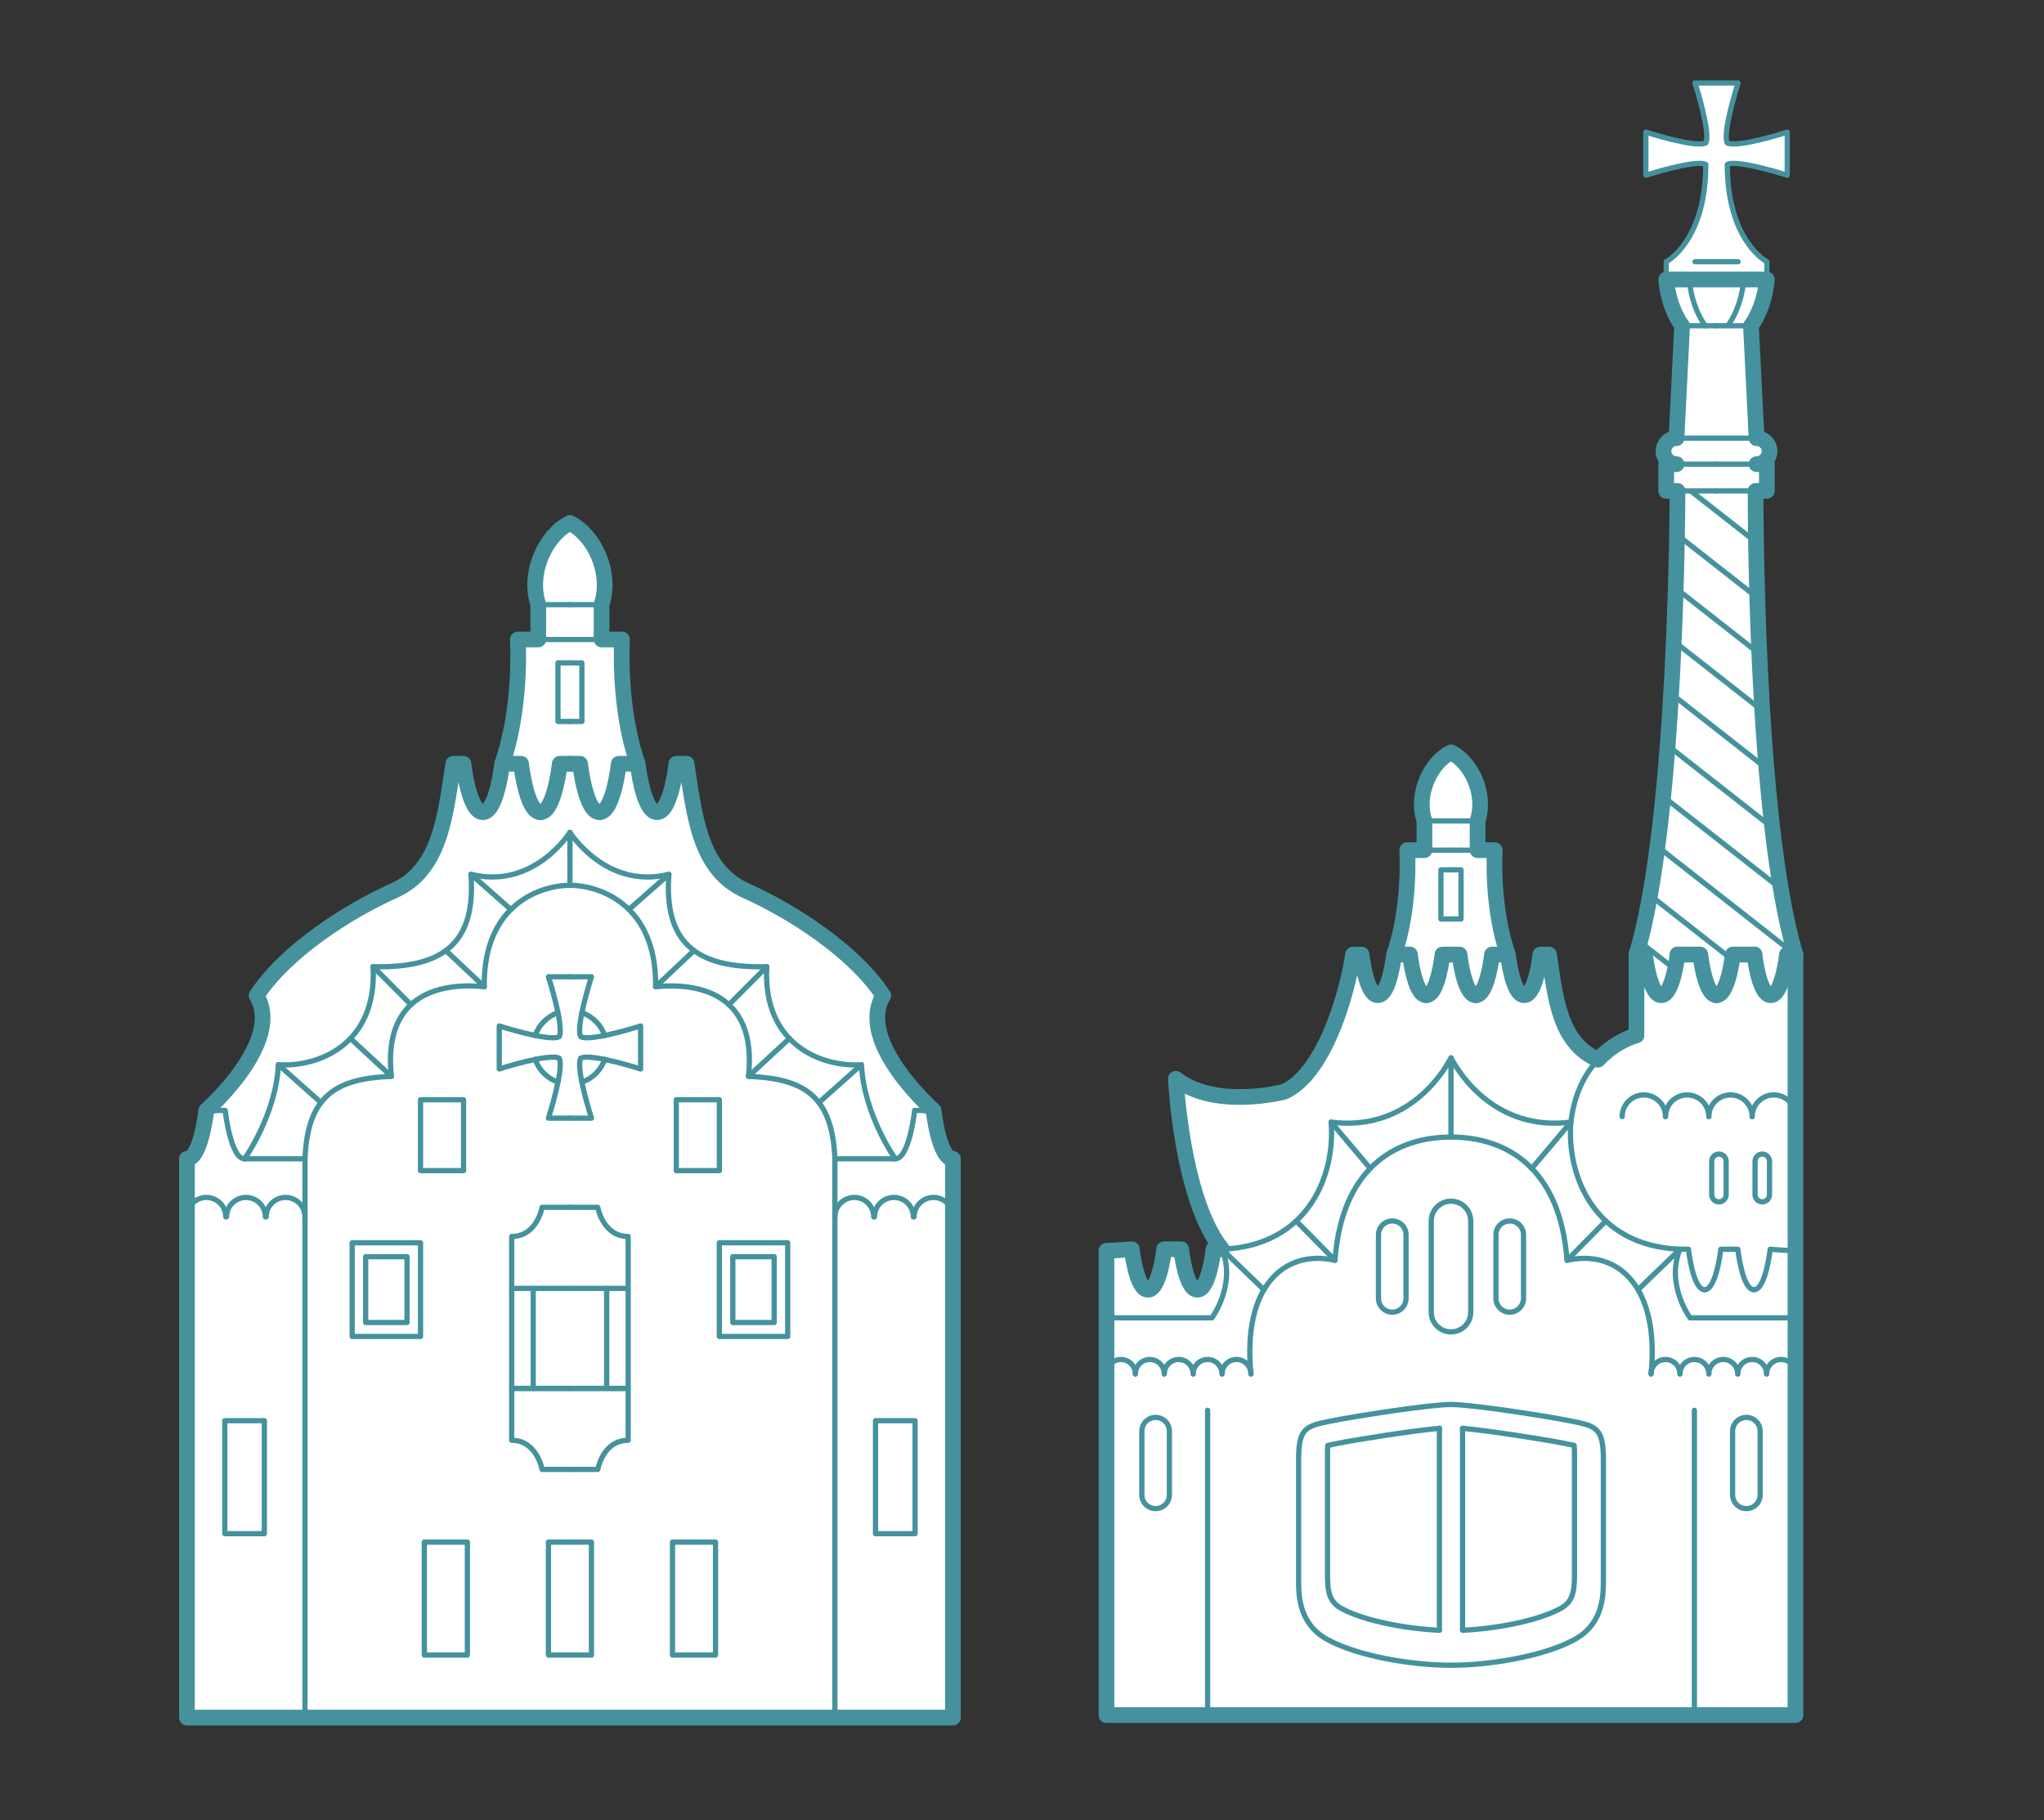 <?xml version="1.0" encoding="utf-8"?>
<!-- Generator: Adobe Illustrator 16.0.0, SVG Export Plug-In . SVG Version: 6.00 Build 0)  -->
<!DOCTYPE svg PUBLIC "-//W3C//DTD SVG 1.1//EN" "http://www.w3.org/Graphics/SVG/1.1/DTD/svg11.dtd">
<svg version="1.1" id="Layer_2" xmlns="http://www.w3.org/2000/svg" xmlns:xlink="http://www.w3.org/1999/xlink" x="0px" y="0px"
	 width="390.326px" height="347.594px" viewBox="0 0 390.326 347.594" enable-background="new 0 0 390.326 347.594"
	 xml:space="preserve">
<rect x="0" y="0" width="390.326" height="347.594" fill="#333333" stroke="none"/>
<g>
	<path fill="#FFFFFF" d="M335.254,93.738h2.149v-5.103h-1.967c1.376,0,2.487-1.112,2.487-2.483c0-1.371-1.111-2.482-2.482-2.482
		l-1.071-21.469c0,0,2.574-3.218,3.033-8.827v-3.402c0,0-7.555-3.859-7.555-18.57c1.936-1.007,11.443,2.055,11.443,2.055v-4.11
		v-4.11c0,0-9.509,3.062-11.443,2.055c-1.007-1.934,2.056-11.443,2.056-11.443h-4.109h-4.109c0,0,3.063,9.509,2.055,11.443
		c-1.934,1.007-11.442-2.055-11.442-2.055v4.11v4.11c0,0,9.51-3.063,11.442-2.055c0,14.711-7.555,18.57-7.555,18.57v3.402
		c0.46,5.608,3.035,8.827,3.035,8.827l-1.072,21.469c-1.371,0-2.482,1.112-2.482,2.482c0,1.371,1.111,2.483,2.487,2.483h-1.968
		v5.103h2.15c0,0,0,62.478-7.835,88.545v15.445c0,0-3.872,0.918-7.346,4.629l0.001,0.002c-7.331-3.277-8.063-11.451-9.366-20.076
		c-0.679,0-1.631,0-1.631,0s-0.848,7.762-3.102,7.762s-3.104-7.762-3.104-7.762c-3.202-9.072-2.515-19.937-2.515-19.937h-3.279
		v-5.584c1.727-5.279-1.33-11.27-5.076-13.097c-3.746,1.827-6.803,7.817-5.076,13.097v5.584h-0.001h-3.277
		c0,0,0.688,10.864-2.516,19.937c0,0-0.849,7.762-3.103,7.762s-3.103-7.762-3.103-7.762s-0.951,0-1.631,0
		c-1.305,8.625-5.822,22.926-13.153,26.203c0,0-13.166,3.447-20.688-2.482c0,0,1.105,23.033,8.828,32.551c-0.987,0-1.624,0-1.624,0
		s-0.845,7.731-3.091,7.731c-2.245,0-3.09-7.731-3.09-7.731s-0.813,0-1.624,0c-0.812,0-1.624,0-1.624,0s-0.845,7.731-3.09,7.731
		s-3.091-7.731-3.091-7.731s-3.849,0.297-4.836,0.297v12.805v75.855h131.573V182.283C335.036,156.216,335.254,93.738,335.254,93.738
		z"/>
	<path fill="none" stroke="#45929E" stroke-linecap="round" stroke-linejoin="round" stroke-miterlimit="10" d="M273.315,250.57
		c0,2.08,1.688,3.77,3.77,3.77s3.771-1.688,3.771-3.77v-17.416c0-2.081-1.688-3.771-3.771-3.771s-3.77,1.688-3.77,3.771V250.57z"/>
	<path fill="none" stroke="#45929E" stroke-linecap="round" stroke-linejoin="round" stroke-miterlimit="10" d="M285.671,247.938
		c0,1.453,1.179,2.633,2.632,2.633c1.452,0,2.631-1.18,2.631-2.633v-12.151c0-1.453-1.179-2.631-2.631-2.631
		c-1.453,0-2.632,1.178-2.632,2.631V247.938z"/>
	<path fill="none" stroke="#45929E" stroke-linecap="round" stroke-linejoin="round" stroke-miterlimit="10" d="M326.87,228.13
		c0,0.763,0.618,1.379,1.381,1.379c0.762,0,1.379-0.616,1.379-1.379v-6.371c0-0.762-0.617-1.38-1.379-1.38
		c-0.763,0-1.381,0.618-1.381,1.38V228.13z"/>
	<path fill="none" stroke="#45929E" stroke-linecap="round" stroke-linejoin="round" stroke-miterlimit="10" d="M335.146,228.13
		c0,0.763,0.617,1.379,1.379,1.379s1.38-0.616,1.38-1.379v-6.371c0-0.762-0.618-1.38-1.38-1.38s-1.379,0.618-1.379,1.38V228.13z"/>
	<path fill="none" stroke="#45929E" stroke-linecap="round" stroke-linejoin="round" stroke-miterlimit="10" d="M330.86,285.453
		c0,1.453,1.178,2.631,2.631,2.631s2.631-1.178,2.631-2.631V273.3c0-1.452-1.178-2.631-2.631-2.631s-2.631,1.179-2.631,2.631
		V285.453z"/>
	<path fill="none" stroke="#45929E" stroke-linecap="round" stroke-linejoin="round" stroke-miterlimit="10" d="M277.085,217.13
		c10.758,0,20.871,6.068,22.159,23.538c9.932-2.207,17.698,5.333,16.043,21.699"/>
	<path fill="none" stroke="#45929E" stroke-linecap="round" stroke-linejoin="round" stroke-miterlimit="10" d="M279.302,311.318
		c6.153-0.286,14.121-1.711,18.627-4.119c2.33-1.247,2.74-3.072,2.74-6.445v-23.031c0-0.77-0.023-1.316-0.055-1.703
		c-0.54-0.127-1.186-0.258-1.579-0.336c-4.172-0.834-14.558-2.459-19.74-2.934"/>
	<path fill="none" stroke="#45929E" stroke-linecap="round" stroke-linejoin="round" stroke-miterlimit="10" d="M277.085,268.206
		c4.138,0,18.205,2.206,23.032,3.172s6.069,1.379,6.069,7.447c0,6.069,0,19.86,0,23.032s-0.189,8.387-5.655,11.31
		c-5.931,3.173-16.137,4.827-23.446,4.827"/>
	<path fill="none" stroke="#45929E" stroke-linecap="round" stroke-linejoin="round" stroke-miterlimit="10" d="M315.287,262.367
		c0-1.523,1.235-2.76,2.76-2.76c1.523,0,2.758,1.235,2.758,2.76"/>
	<path fill="none" stroke="#45929E" stroke-linecap="round" stroke-linejoin="round" stroke-miterlimit="10" d="M320.804,262.367
		c0-1.523,1.234-2.76,2.759-2.76s2.759,1.235,2.759,2.76"/>
	<path fill="none" stroke="#45929E" stroke-linecap="round" stroke-linejoin="round" stroke-miterlimit="10" d="M326.321,262.367
		c0-1.523,1.234-2.76,2.758-2.76c1.524,0,2.759,1.235,2.759,2.76"/>
	<path fill="none" stroke="#45929E" stroke-linecap="round" stroke-linejoin="round" stroke-miterlimit="10" d="M331.838,262.367
		c0-1.523,1.234-2.76,2.759-2.76c1.523,0,2.759,1.235,2.759,2.76"/>
	<path fill="none" stroke="#45929E" stroke-linecap="round" stroke-linejoin="round" stroke-miterlimit="10" d="M309.771,213.225
		c0-2.285,1.853-4.138,4.138-4.138s4.139,1.853,4.139,4.138"/>
	<path fill="none" stroke="#45929E" stroke-linecap="round" stroke-linejoin="round" stroke-miterlimit="10" d="M318.047,213.225
		c0-2.285,1.852-4.138,4.137-4.138s4.139,1.853,4.139,4.138"/>
	<path fill="none" stroke="#45929E" stroke-linecap="round" stroke-linejoin="round" stroke-miterlimit="10" d="M326.321,213.225
		c0-2.285,1.853-4.138,4.137-4.138c2.285,0,4.139,1.853,4.139,4.138"/>
	<path fill="none" stroke="#45929E" stroke-linecap="round" stroke-linejoin="round" stroke-miterlimit="10" d="M334.596,213.225
		c0-2.285,1.853-4.138,4.138-4.138s4.138,1.853,4.138,4.138"/>
	<path fill="none" stroke="#45929E" stroke-linecap="round" stroke-linejoin="round" stroke-miterlimit="10" d="M337.354,262.367
		c0-1.523,1.234-2.76,2.758-2.76c1.524,0,2.759,1.235,2.759,2.76v65.144"/>
	
		<line fill="none" stroke="#45929E" stroke-linecap="round" stroke-linejoin="round" stroke-miterlimit="10" x1="323.563" y1="269.311" x2="323.563" y2="327.511"/>
	
		<line fill="none" stroke="#45929E" stroke-linecap="round" stroke-linejoin="round" stroke-miterlimit="10" x1="279.292" y1="272.75" x2="279.292" y2="311.264"/>
	<path fill="none" stroke="#45929E" stroke-linecap="round" stroke-linejoin="round" stroke-miterlimit="10" d="M277.085,202.005
		c1.793,3.448,8.826,14.067,22.896,12.274c-0.828,9.654,3.997,23.584,20.824,24.273c-2.758,6.758,1.933,13.103,1.933,13.103h20.135
		v10.712"/>
	
		<line fill="none" stroke="#45929E" stroke-linecap="round" stroke-linejoin="round" stroke-miterlimit="10" x1="277.085" y1="162.347" x2="282.162" y2="162.347"/>
	<polyline fill="none" stroke="#45929E" stroke-linecap="round" stroke-linejoin="round" stroke-miterlimit="10" points="
		277.085,166.103 279.004,166.103 279.004,175.493 277.085,175.493 	"/>
	
		<line fill="none" stroke="#45929E" stroke-linecap="round" stroke-linejoin="round" stroke-miterlimit="10" x1="282.161" y1="156.763" x2="277.085" y2="156.763"/>
	<path fill="none" stroke="#45929E" stroke-linecap="round" stroke-linejoin="round" stroke-miterlimit="10" d="M286.325,182.283
		c0.959,0,1.63,0,1.63,0"/>
	
		<line fill="none" stroke="#45929E" stroke-linecap="round" stroke-linejoin="round" stroke-miterlimit="10" x1="277.085" y1="162.347" x2="272.008" y2="162.347"/>
	<polyline fill="none" stroke="#45929E" stroke-linecap="round" stroke-linejoin="round" stroke-miterlimit="10" points="
		277.085,166.103 275.165,166.103 275.165,175.493 277.085,175.493 	"/>
	
		<line fill="none" stroke="#45929E" stroke-linecap="round" stroke-linejoin="round" stroke-miterlimit="10" x1="272.009" y1="156.763" x2="277.085" y2="156.763"/>
	<path fill="none" stroke="#45929E" stroke-linecap="round" stroke-linejoin="round" stroke-miterlimit="10" d="M267.845,182.283
		c-0.959,0-1.631,0-1.631,0"/>
	<path fill="none" stroke="#45929E" stroke-linecap="round" stroke-linejoin="round" stroke-miterlimit="10" d="M330.231,238.555
		c0.813,0,1.625,0,1.625,0s0.844,7.731,3.09,7.731"/>
	<path fill="none" stroke="#45929E" stroke-linecap="round" stroke-linejoin="round" stroke-miterlimit="10" d="M334.946,246.286
		c2.245,0,3.09-7.731,3.09-7.731s3.85,0.297,4.835,0.297v12.805"/>
	<path fill="none" stroke="#45929E" stroke-linecap="round" stroke-linejoin="round" stroke-miterlimit="10" d="M330.231,238.555
		c-0.812,0-1.623,0-1.623,0s-0.846,7.731-3.09,7.731"/>
	<path fill="none" stroke="#45929E" stroke-linecap="round" stroke-linejoin="round" stroke-miterlimit="10" d="M325.519,246.286
		c-2.246,0-3.091-7.731-3.091-7.731s-0.639,0-1.624,0"/>
	<path fill="none" stroke="#45929E" stroke-linecap="round" stroke-linejoin="round" stroke-miterlimit="10" d="M305.155,202.357
		c-2.346,2.508-4.509,6.289-5.176,11.922l-7.469,8.843"/>
	<path fill="none" stroke="#45929E" stroke-linecap="round" stroke-linejoin="round" stroke-miterlimit="10" d="M268.499,247.938
		c0,1.453-1.178,2.633-2.631,2.633s-2.631-1.18-2.631-2.633v-12.151c0-1.453,1.178-2.631,2.631-2.631s2.631,1.178,2.631,2.631
		V247.938z"/>
	<path fill="none" stroke="#45929E" stroke-linecap="round" stroke-linejoin="round" stroke-miterlimit="10" d="M223.309,285.453
		c0,1.453-1.179,2.631-2.63,2.631c-1.453,0-2.632-1.178-2.632-2.631V273.3c0-1.452,1.179-2.631,2.632-2.631
		c1.451,0,2.63,1.179,2.63,2.631V285.453z"/>
	<path fill="none" stroke="#45929E" stroke-linecap="round" stroke-linejoin="round" stroke-miterlimit="10" d="M274.868,311.318
		c-6.154-0.286-14.122-1.711-18.627-4.119c-2.33-1.247-2.74-3.072-2.74-6.445v-23.031c0-0.77,0.023-1.316,0.055-1.703
		c0.54-0.127,1.185-0.258,1.578-0.336c4.173-0.834,14.559-2.459,19.74-2.934"/>
	<path fill="none" stroke="#45929E" stroke-linecap="round" stroke-linejoin="round" stroke-miterlimit="10" d="M277.085,268.206
		c-4.138,0-18.205,2.206-23.033,3.172c-4.825,0.966-6.067,1.379-6.067,7.447c0,6.069,0,19.86,0,23.032s0.188,8.387,5.655,11.31
		c5.931,3.173,16.137,4.827,23.445,4.827"/>
	<path fill="none" stroke="#45929E" stroke-linecap="round" stroke-linejoin="round" stroke-miterlimit="10" d="M238.882,262.367
		c0-1.523-1.233-2.76-2.758-2.76c-1.523,0-2.758,1.235-2.758,2.76"/>
	<path fill="none" stroke="#45929E" stroke-linecap="round" stroke-linejoin="round" stroke-miterlimit="10" d="M233.366,262.367
		c0-1.523-1.235-2.76-2.759-2.76c-1.524,0-2.759,1.235-2.759,2.76"/>
	<path fill="none" stroke="#45929E" stroke-linecap="round" stroke-linejoin="round" stroke-miterlimit="10" d="M227.849,262.367
		c0-1.523-1.234-2.76-2.759-2.76c-1.523,0-2.759,1.235-2.759,2.76"/>
	<path fill="none" stroke="#45929E" stroke-linecap="round" stroke-linejoin="round" stroke-miterlimit="10" d="M222.332,262.367
		c0-1.523-1.234-2.76-2.759-2.76s-2.758,1.235-2.758,2.76"/>
	<path fill="none" stroke="#45929E" stroke-linecap="round" stroke-linejoin="round" stroke-miterlimit="10" d="M216.815,262.367
		c0-1.523-1.234-2.76-2.758-2.76c-1.524,0-2.76,1.235-2.76,2.76v65.144h65.786"/>
	
		<line fill="none" stroke="#45929E" stroke-linecap="round" stroke-linejoin="round" stroke-miterlimit="10" x1="230.607" y1="269.311" x2="230.607" y2="327.511"/>
	
		<line fill="none" stroke="#45929E" stroke-linecap="round" stroke-linejoin="round" stroke-miterlimit="10" x1="274.878" y1="272.75" x2="274.878" y2="311.264"/>
	<path fill="none" stroke="#45929E" stroke-linecap="round" stroke-linejoin="round" stroke-miterlimit="10" d="M211.299,251.654
		h20.136c0,0,4.689-6.344,1.933-13.102c16.826-0.689,21.651-14.619,20.824-24.273c14.066,1.793,21.102-8.826,22.895-12.274v15.125
		c-10.758,0-20.872,6.068-22.158,23.538c-9.932-2.207-17.698,5.333-16.045,21.699"/>
	
		<line fill="none" stroke="#45929E" stroke-linecap="round" stroke-linejoin="round" stroke-miterlimit="10" x1="299.244" y1="240.668" x2="306.646" y2="233.154"/>
	
		<line fill="none" stroke="#45929E" stroke-linecap="round" stroke-linejoin="round" stroke-miterlimit="10" x1="320.804" y1="238.555" x2="312.804" y2="246.286"/>
	
		<line fill="none" stroke="#45929E" stroke-linecap="round" stroke-linejoin="round" stroke-miterlimit="10" x1="254.19" y1="214.279" x2="261.659" y2="223.122"/>
	
		<line fill="none" stroke="#45929E" stroke-linecap="round" stroke-linejoin="round" stroke-miterlimit="10" x1="254.926" y1="240.668" x2="247.524" y2="233.154"/>
	
		<line fill="none" stroke="#45929E" stroke-linecap="round" stroke-linejoin="round" stroke-miterlimit="10" x1="233.366" y1="238.555" x2="241.366" y2="246.286"/>
	
		<line fill="none" stroke="#45929E" stroke-linecap="round" stroke-linejoin="round" stroke-miterlimit="10" x1="320.153" y1="88.635" x2="327.795" y2="88.635"/>
	
		<line fill="none" stroke="#45929E" stroke-linecap="round" stroke-linejoin="round" stroke-miterlimit="10" x1="320.147" y1="83.67" x2="327.795" y2="83.67"/>
	
		<line fill="none" stroke="#45929E" stroke-linecap="round" stroke-linejoin="round" stroke-miterlimit="10" x1="321.22" y1="62.201" x2="327.795" y2="62.201"/>
	
		<line fill="none" stroke="#45929E" stroke-linecap="round" stroke-linejoin="round" stroke-miterlimit="10" x1="313.178" y1="179.863" x2="319.872" y2="185.114"/>
	
		<line fill="none" stroke="#45929E" stroke-linecap="round" stroke-linejoin="round" stroke-miterlimit="10" x1="315.034" y1="170.905" x2="330.771" y2="183.248"/>
	
		<line fill="none" stroke="#45929E" stroke-linecap="round" stroke-linejoin="round" stroke-miterlimit="10" x1="316.514" y1="161.653" x2="342.854" y2="182.313"/>
	
		<line fill="none" stroke="#45929E" stroke-linecap="round" stroke-linejoin="round" stroke-miterlimit="10" x1="317.608" y1="152.099" x2="340.315" y2="169.908"/>
	
		<line fill="none" stroke="#45929E" stroke-linecap="round" stroke-linejoin="round" stroke-miterlimit="10" x1="318.453" y1="142.348" x2="338.64" y2="158.181"/>
	
		<line fill="none" stroke="#45929E" stroke-linecap="round" stroke-linejoin="round" stroke-miterlimit="10" x1="319.119" y1="132.457" x2="337.502" y2="146.875"/>
	
		<line fill="none" stroke="#45929E" stroke-linecap="round" stroke-linejoin="round" stroke-miterlimit="10" x1="319.634" y1="122.446" x2="336.672" y2="135.81"/>
	
		<line fill="none" stroke="#45929E" stroke-linecap="round" stroke-linejoin="round" stroke-miterlimit="10" x1="320.002" y1="112.322" x2="336.071" y2="124.927"/>
	
		<line fill="none" stroke="#45929E" stroke-linecap="round" stroke-linejoin="round" stroke-miterlimit="10" x1="320.243" y1="102.098" x2="335.64" y2="114.174"/>
	
		<line fill="none" stroke="#45929E" stroke-linecap="round" stroke-linejoin="round" stroke-miterlimit="10" x1="322.993" y1="93.842" x2="335.372" y2="103.552"/>
	
		<line fill="none" stroke="#45929E" stroke-linecap="round" stroke-linejoin="round" stroke-miterlimit="10" x1="335.437" y1="88.635" x2="327.795" y2="88.635"/>
	
		<line fill="none" stroke="#45929E" stroke-linecap="round" stroke-linejoin="round" stroke-miterlimit="10" x1="335.441" y1="83.67" x2="327.795" y2="83.67"/>
	
		<line fill="none" stroke="#45929E" stroke-linecap="round" stroke-linejoin="round" stroke-miterlimit="10" x1="334.37" y1="62.201" x2="327.795" y2="62.201"/>
	<path fill="none" stroke="#45929E" stroke-linecap="round" stroke-linejoin="round" stroke-miterlimit="10" d="M318.185,53.374
		v-3.402c0,0,7.555-3.859,7.555-18.57c-1.934-1.007-11.442,2.055-11.442,2.055v-4.11v-4.11c0,0,9.51,3.062,11.442,2.055
		c1.008-1.934-2.055-11.443-2.055-11.443h4.109h4.109c0,0-3.063,9.509-2.056,11.443c1.936,1.007,11.443-2.055,11.443-2.055v4.11
		v4.11c0,0-9.509-3.063-11.443-2.055c0,14.711,7.555,18.57,7.555,18.57v3.402"/>
	
		<line fill="none" stroke="#45929E" stroke-linecap="round" stroke-linejoin="round" stroke-miterlimit="10" x1="323.681" y1="49.972" x2="331.907" y2="49.972"/>
	<path fill="none" stroke="#45929E" stroke-linecap="round" stroke-linejoin="round" stroke-miterlimit="10" d="M325.636,62.201
		c0,0-2.574-3.218-3.034-8.827"/>
	<path fill="none" stroke="#45929E" stroke-linecap="round" stroke-linejoin="round" stroke-miterlimit="10" d="M329.952,62.201
		c0,0,2.575-3.218,3.035-8.827"/>
	
		<line fill="none" stroke="#45929E" stroke-linecap="round" stroke-linejoin="round" stroke-miterlimit="10" x1="320.336" y1="93.738" x2="327.795" y2="93.738"/>
	
		<line fill="none" stroke="#45929E" stroke-linecap="round" stroke-linejoin="round" stroke-miterlimit="10" x1="335.254" y1="93.738" x2="327.795" y2="93.738"/>
	<g>
		<path fill="none" stroke="#45929E" stroke-width="3" stroke-linecap="round" stroke-linejoin="round" stroke-miterlimit="10" d="
			M277.085,182.283c0.814,0,1.63,0,1.63,0s0.85,7.762,3.104,7.762"/>
		<path fill="none" stroke="#45929E" stroke-width="3" stroke-linecap="round" stroke-linejoin="round" stroke-miterlimit="10" d="
			M286.55,182.283c-0.989,0-1.631,0-1.631,0s-0.848,7.762-3.102,7.762"/>
		<path fill="none" stroke="#45929E" stroke-width="3" stroke-linecap="round" stroke-linejoin="round" stroke-miterlimit="10" d="
			M277.085,182.283c-0.814,0-1.63,0-1.63,0s-0.849,7.762-3.103,7.762"/>
		<path fill="none" stroke="#45929E" stroke-width="3" stroke-linecap="round" stroke-linejoin="round" stroke-miterlimit="10" d="
			M267.62,182.283c0.99,0,1.631,0,1.631,0s0.849,7.762,3.103,7.762"/>
		<path fill="none" stroke="#45929E" stroke-width="3" stroke-linecap="round" stroke-linejoin="round" stroke-miterlimit="10" d="
			M320.336,182.283c0.814,0,4.356,0,4.356,0s0.848,7.762,3.103,7.762"/>
		<path fill="none" stroke="#45929E" stroke-width="3" stroke-linecap="round" stroke-linejoin="round" stroke-miterlimit="10" d="
			M335.036,182.283c-0.989,0-4.14,0-4.14,0s-0.849,7.762-3.103,7.762"/>
		<path fill="none" stroke="#45929E" stroke-width="3" stroke-linecap="round" stroke-linejoin="round" stroke-miterlimit="10" d="
			M327.795,53.374c0,0-7.312,0-9.609,0c0.46,5.609,3.035,8.827,3.035,8.827l-1.072,21.469c-1.371,0-2.481,1.111-2.481,2.482
			c0,1.371,1.11,2.483,2.487,2.483h-1.969v5.104h2.15c0,0,0,62.478-7.834,88.545v15.445c0,0-3.873,0.918-7.347,4.629l0.001,0.002
			c-7.331-3.277-8.062-11.451-9.366-20.076c-0.679,0-1.631,0-1.631,0s-0.848,7.762-3.102,7.762s-3.104-7.762-3.104-7.762
			c-3.202-9.072-2.515-19.937-2.515-19.937h-3.279v-5.584c1.727-5.279-1.33-11.27-5.076-13.097
			c-3.746,1.827-6.803,7.817-5.076,13.097v5.584h-0.001h-3.277c0,0,0.688,10.864-2.516,19.937c0,0-0.849,7.762-3.103,7.762
			s-3.103-7.762-3.103-7.762s-0.951,0-1.631,0c-1.305,8.625-5.822,22.926-13.153,26.203c0,0-13.166,3.447-20.688-2.482
			c0,0,1.105,23.033,8.828,32.551c-0.987,0-1.624,0-1.624,0s-0.845,7.731-3.091,7.731c-2.245,0-3.09-7.731-3.09-7.731
			s-0.813,0-1.624,0c-0.812,0-1.624,0-1.624,0s-0.846,7.731-3.09,7.731c-2.246,0-3.091-7.731-3.091-7.731s-3.849,0.297-4.835,0.297
			v12.805v75.855h131.572V182.283c-7.835-26.067-7.617-88.545-7.617-88.545h2.149v-5.104h-1.967c1.376,0,2.487-1.112,2.487-2.483
			c0-1.371-1.111-2.482-2.482-2.482l-1.071-21.469c0,0,2.574-3.218,3.033-8.827C335.104,53.374,327.795,53.374,327.795,53.374z"/>
		<path fill="none" stroke="#45929E" stroke-width="3" stroke-linecap="round" stroke-linejoin="round" stroke-miterlimit="10" d="
			M335.036,182.283c0,0,0.85,7.762,3.104,7.762s3.103-7.762,3.103-7.762s0.951,0,1.63,0"/>
		<path fill="none" stroke="#45929E" stroke-width="3" stroke-linecap="round" stroke-linejoin="round" stroke-miterlimit="10" d="
			M320.336,182.283c0,0-0.849,7.762-3.104,7.762c-2.254,0-3.103-7.762-3.103-7.762s-0.951,0-1.629,0"/>
	</g>
</g>
<g>
	<path fill="#FFFFFF" d="M178.276,212.044c0,0-14.942-13.149-9.603-21.926c-5.647-8.57-17.526-16.144-26.257-20.047
		c-8.729-3.902-9.757-13.951-11.311-24.221c-0.809,0-1.94,0-1.94,0s-1.011,9.242-3.693,9.242c-2.686,0-3.694-9.242-3.694-9.242
		c-3.813-10.802-2.994-23.739-2.994-23.739h-3.904v-6.648c2.056-6.286-1.584-13.419-6.045-15.595
		c-4.459,2.176-8.1,9.309-6.044,15.595v6.648h-0.001h-3.903c0,0,0.819,12.938-2.994,23.739c0,0-1.011,9.242-3.693,9.242
		s-3.694-9.242-3.694-9.242s-1.133,0-1.939,0c-1.556,10.27-2.582,20.318-11.312,24.221c-8.729,3.903-20.608,11.477-26.258,20.047
		c5.342,8.776-9.602,21.926-9.602,21.926s-1.011,9.243-3.693,9.243v106.707H58.24h50.596h50.599h22.538V221.287
		C179.287,221.287,178.276,212.044,178.276,212.044z"/>
	<path fill="none" stroke="#45929D" stroke-linecap="round" stroke-linejoin="round" stroke-miterlimit="10" d="M108.835,230.553
		h5.319c0,0,0.967,5.563,5.802,5.563c0,3.867,0,9.912,0,9.912h-11.121"/>
	<polyline fill="none" stroke="#45929D" stroke-linecap="round" stroke-linejoin="round" stroke-miterlimit="10" points="
		119.956,246.025 119.956,265.126 108.835,265.126 	"/>
	
		<line fill="none" stroke="#45929D" stroke-linecap="round" stroke-linejoin="round" stroke-miterlimit="10" x1="115.847" y1="246.025" x2="115.847" y2="265.126"/>
	<path fill="none" stroke="#45929D" stroke-linecap="round" stroke-linejoin="round" stroke-miterlimit="10" d="M108.835,280.6
		h5.319c0,0,0.967-5.561,5.802-5.561c0-3.868,0-9.913,0-9.913h-11.121"/>
	
		<rect x="137.364" y="237.318" fill="none" stroke="#45929D" stroke-linecap="round" stroke-linejoin="round" stroke-miterlimit="10" width="13.056" height="17.893"/>
	
		<rect x="129.147" y="210.004" fill="none" stroke="#45929D" stroke-linecap="round" stroke-linejoin="round" stroke-miterlimit="10" width="8.221" height="13.539"/>
	
		<rect x="104.726" y="294.479" fill="none" stroke="#45929D" stroke-linecap="round" stroke-linejoin="round" stroke-miterlimit="10" width="8.22" height="21.573"/>
	
		<rect x="128.419" y="294.479" fill="none" stroke="#45929D" stroke-linecap="round" stroke-linejoin="round" stroke-miterlimit="10" width="8.221" height="21.573"/>
	
		<rect x="167.191" y="271.293" fill="none" stroke="#45929D" stroke-linecap="round" stroke-linejoin="round" stroke-miterlimit="10" width="7.554" height="21.574"/>
	<path fill="none" stroke="#45929D" stroke-linecap="round" stroke-linejoin="round" stroke-miterlimit="10" d="M111.12,193.389
		c2.036,0.702,3.648,2.314,4.348,4.353"/>
	<path fill="none" stroke="#45929D" stroke-linecap="round" stroke-linejoin="round" stroke-miterlimit="10" d="M115.471,202.29
		c-0.698,2.041-2.313,3.657-4.352,4.36"/>
	<path fill="none" stroke="#45929D" stroke-linecap="round" stroke-linejoin="round" stroke-miterlimit="10" d="M108.835,213.52
		h4.11c0,0-3.063-9.511-2.056-11.444c1.936-1.007,11.443,2.056,11.443,2.056v-4.109v-4.11c0,0-9.509,3.063-11.443,2.056
		c-1.008-1.935,2.056-11.443,2.056-11.443h-4.11"/>
	<path fill="none" stroke="#45929D" stroke-linecap="round" stroke-linejoin="round" stroke-miterlimit="10" d="M108.835,158.949
		c0,0,6.881,10.988,18.896,8.011c-0.924,12.632,4.725,18.017,18.69,17.636c-0.82,15.022,10.683,19.232,18.075,18.721
		c0.515,9.652,6.47,17.972,6.47,17.972h-11.535c-0.479-12.323-6.23-15.336-16.501-15.747c1.78-16.363-10.339-17.869-17.732-17.116
		c0.206-16.158-11.297-19.376-16.363-19.376"/>
	
		<line fill="none" stroke="#45929D" stroke-linecap="round" stroke-linejoin="round" stroke-miterlimit="10" x1="159.432" y1="221.287" x2="159.432" y2="327.994"/>
	
		<line fill="none" stroke="#45929D" stroke-linecap="round" stroke-linejoin="round" stroke-miterlimit="10" x1="108.835" y1="122.111" x2="114.88" y2="122.111"/>
	<path fill="none" stroke="#45929D" stroke-linecap="round" stroke-linejoin="round" stroke-miterlimit="10" d="M176.603,212.045
		c-1.18,0-1.94,0-1.94,0s-1.01,9.242-3.693,9.242"/>
	<path fill="none" stroke="#45929D" stroke-linecap="round" stroke-linejoin="round" stroke-miterlimit="10" d="M176.336,212.045
		c1.143,0,1.94,0,1.94,0"/>
	<polyline fill="none" stroke="#45929D" stroke-linecap="round" stroke-linejoin="round" stroke-miterlimit="10" points="
		108.835,126.584 111.12,126.584 111.12,137.766 108.835,137.766 	"/>
	
		<line fill="none" stroke="#45929D" stroke-linecap="round" stroke-linejoin="round" stroke-miterlimit="10" x1="114.88" y1="115.463" x2="108.835" y2="115.463"/>
	<path fill="none" stroke="#45929D" stroke-linecap="round" stroke-linejoin="round" stroke-miterlimit="10" d="M119.838,145.851
		c1.143,0,1.94,0,1.94,0"/>
	<path fill="none" stroke="#45929D" stroke-linecap="round" stroke-linejoin="round" stroke-miterlimit="10" d="M159.432,232.369
		c0-2.049,1.659-3.707,3.708-3.707c2.048,0,3.707,1.658,3.707,3.707"/>
	<path fill="none" stroke="#45929D" stroke-linecap="round" stroke-linejoin="round" stroke-miterlimit="10" d="M166.993,232.369
		c0-2.049,1.66-3.707,3.708-3.707s3.708,1.658,3.708,3.707"/>
	<path fill="none" stroke="#45929D" stroke-linecap="round" stroke-linejoin="round" stroke-miterlimit="10" d="M174.556,232.369
		c0-2.049,1.659-3.707,3.707-3.707c2.049,0,3.708,1.658,3.708,3.707"/>
	<path fill="none" stroke="#45929D" stroke-linecap="round" stroke-linejoin="round" stroke-miterlimit="10" d="M108.835,230.553
		h-5.317c0,0-0.968,5.563-5.804,5.563c0,3.867,0,9.912,0,9.912h11.121"/>
	<polyline fill="none" stroke="#45929D" stroke-linecap="round" stroke-linejoin="round" stroke-miterlimit="10" points="
		97.714,246.025 97.714,265.126 108.835,265.126 	"/>
	
		<line fill="none" stroke="#45929D" stroke-linecap="round" stroke-linejoin="round" stroke-miterlimit="10" x1="101.823" y1="246.025" x2="101.823" y2="265.126"/>
	<path fill="none" stroke="#45929D" stroke-linecap="round" stroke-linejoin="round" stroke-miterlimit="10" d="M108.835,280.6
		h-5.317c0,0-0.968-5.561-5.804-5.561c0-3.868,0-9.913,0-9.913h11.121"/>
	
		<rect x="67.251" y="237.318" fill="none" stroke="#45929D" stroke-linecap="round" stroke-linejoin="round" stroke-miterlimit="10" width="13.056" height="17.893"/>
	
		<rect x="80.303" y="210.004" fill="none" stroke="#45929D" stroke-linecap="round" stroke-linejoin="round" stroke-miterlimit="10" width="8.22" height="13.539"/>
	
		<rect x="81.032" y="294.479" fill="none" stroke="#45929D" stroke-linecap="round" stroke-linejoin="round" stroke-miterlimit="10" width="8.22" height="21.573"/>
	
		<rect x="42.925" y="271.293" fill="none" stroke="#45929D" stroke-linecap="round" stroke-linejoin="round" stroke-miterlimit="10" width="7.556" height="21.574"/>
	<path fill="none" stroke="#45929D" stroke-linecap="round" stroke-linejoin="round" stroke-miterlimit="10" d="M106.55,193.389
		c-2.034,0.702-3.646,2.314-4.348,4.353"/>
	<path fill="none" stroke="#45929D" stroke-linecap="round" stroke-linejoin="round" stroke-miterlimit="10" d="M102.2,202.29
		c0.697,2.041,2.313,3.657,4.351,4.36"/>
	<path fill="none" stroke="#45929D" stroke-linecap="round" stroke-linejoin="round" stroke-miterlimit="10" d="M108.835,213.52
		h-4.108c0,0,3.063-9.511,2.055-11.444c-1.934-1.007-11.443,2.056-11.443,2.056v-4.109v-4.11c0,0,9.511,3.063,11.443,2.056
		c1.008-1.935-2.055-11.443-2.055-11.443h4.108"/>
	<path fill="none" stroke="#45929D" stroke-linecap="round" stroke-linejoin="round" stroke-miterlimit="10" d="M108.835,169.048
		c-5.065,0-16.567,3.218-16.362,19.376c-7.396-0.753-19.514,0.753-17.732,17.116c-10.27,0.411-16.021,3.424-16.5,15.747H46.702
		c0,0,5.957-8.318,6.471-17.973c7.395,0.514,18.896-3.696,18.074-18.721c13.967,0.381,19.615-5.003,18.691-17.635
		c12.016,2.978,18.896-8.011,18.896-8.011L108.835,169.048L108.835,169.048z"/>
	
		<line fill="none" stroke="#45929D" stroke-linecap="round" stroke-linejoin="round" stroke-miterlimit="10" x1="58.239" y1="221.287" x2="58.239" y2="327.994"/>
	
		<line fill="none" stroke="#45929D" stroke-linecap="round" stroke-linejoin="round" stroke-miterlimit="10" x1="108.835" y1="122.111" x2="102.79" y2="122.111"/>
	<path fill="none" stroke="#45929D" stroke-linecap="round" stroke-linejoin="round" stroke-miterlimit="10" d="M41.067,212.045
		c1.18,0,1.94,0,1.94,0s1.011,9.242,3.693,9.242"/>
	<path fill="none" stroke="#45929D" stroke-linecap="round" stroke-linejoin="round" stroke-miterlimit="10" d="M41.335,212.045
		c-1.143,0-1.94,0-1.94,0"/>
	<polyline fill="none" stroke="#45929D" stroke-linecap="round" stroke-linejoin="round" stroke-miterlimit="10" points="
		108.835,126.584 106.55,126.584 106.55,137.766 108.835,137.766 	"/>
	
		<line fill="none" stroke="#45929D" stroke-linecap="round" stroke-linejoin="round" stroke-miterlimit="10" x1="102.791" y1="115.463" x2="108.835" y2="115.463"/>
	<path fill="none" stroke="#45929D" stroke-linecap="round" stroke-linejoin="round" stroke-miterlimit="10" d="M97.833,145.851
		c-1.143,0-1.94,0-1.94,0"/>
	<path fill="none" stroke="#45929D" stroke-linecap="round" stroke-linejoin="round" stroke-miterlimit="10" d="M58.239,232.369
		c0-2.049-1.66-3.707-3.709-3.707c-2.047,0-3.707,1.658-3.707,3.707"/>
	<path fill="none" stroke="#45929D" stroke-linecap="round" stroke-linejoin="round" stroke-miterlimit="10" d="M50.677,232.369
		c0-2.049-1.66-3.707-3.707-3.707c-2.05,0-3.709,1.658-3.709,3.707"/>
	<path fill="none" stroke="#45929D" stroke-linecap="round" stroke-linejoin="round" stroke-miterlimit="10" d="M43.115,232.369
		c0-2.049-1.66-3.707-3.708-3.707c-2.047,0-3.707,1.658-3.707,3.707"/>
	<g>
		<path fill="none" stroke="#45929D" stroke-width="3" stroke-linecap="round" stroke-linejoin="round" stroke-miterlimit="10" d="
			M108.835,145.851c0.972,0,1.941,0,1.941,0s1.01,9.242,3.693,9.242"/>
		<path fill="none" stroke="#45929D" stroke-width="3" stroke-linecap="round" stroke-linejoin="round" stroke-miterlimit="10" d="
			M120.104,145.851c-1.181,0-1.94,0-1.94,0s-1.011,9.242-3.693,9.242"/>
		<path fill="none" stroke="#45929D" stroke-width="3" stroke-linecap="round" stroke-linejoin="round" stroke-miterlimit="10" d="
			M108.835,145.851c-0.971,0-1.939,0-1.939,0s-1.012,9.242-3.694,9.242"/>
		<path fill="none" stroke="#45929D" stroke-width="3" stroke-linecap="round" stroke-linejoin="round" stroke-miterlimit="10" d="
			M97.565,145.851c1.18,0,1.94,0,1.94,0s1.011,9.242,3.693,9.242"/>
		<path fill="none" stroke="#45929D" stroke-width="3" stroke-linecap="round" stroke-linejoin="round" stroke-miterlimit="10" d="
			M178.276,212.044c0,0-14.942-13.149-9.603-21.926c-5.647-8.57-17.526-16.144-26.257-20.047
			c-8.729-3.902-9.757-13.951-11.311-24.221c-0.809,0-1.94,0-1.94,0s-1.011,9.242-3.693,9.242c-2.686,0-3.694-9.242-3.694-9.242
			c-3.813-10.802-2.994-23.739-2.994-23.739h-3.904v-6.648c2.056-6.286-1.584-13.419-6.045-15.595
			c-4.459,2.176-8.1,9.309-6.044,15.595v6.648h-0.001h-3.903c0,0,0.819,12.938-2.994,23.739c0,0-1.011,9.242-3.693,9.242
			s-3.694-9.242-3.694-9.242s-1.133,0-1.939,0c-1.556,10.27-2.582,20.318-11.312,24.221c-8.729,3.903-20.608,11.477-26.258,20.047
			c5.342,8.776-9.602,21.926-9.602,21.926s-1.011,9.243-3.693,9.243v106.707H58.24h50.596h50.599h22.538V221.287
			C179.287,221.287,178.276,212.044,178.276,212.044z"/>
	</g>
	
		<line fill="none" stroke="#45929D" stroke-linecap="round" stroke-linejoin="round" stroke-miterlimit="10" x1="89.938" y1="166.96" x2="97.565" y2="173.679"/>
	
		<line fill="none" stroke="#45929D" stroke-linecap="round" stroke-linejoin="round" stroke-miterlimit="10" x1="92.472" y1="188.424" x2="85.142" y2="181.514"/>
	
		<line fill="none" stroke="#45929D" stroke-linecap="round" stroke-linejoin="round" stroke-miterlimit="10" x1="71.247" y1="184.596" x2="78.476" y2="191.857"/>
	
		<line fill="none" stroke="#45929D" stroke-linecap="round" stroke-linejoin="round" stroke-miterlimit="10" x1="74.739" y1="205.54" x2="66.917" y2="198.307"/>
	
		<line fill="none" stroke="#45929D" stroke-linecap="round" stroke-linejoin="round" stroke-miterlimit="10" x1="53.173" y1="203.314" x2="61.294" y2="210.548"/>
	
		<line fill="none" stroke="#45929D" stroke-linecap="round" stroke-linejoin="round" stroke-miterlimit="10" x1="127.731" y1="166.96" x2="120.104" y2="173.679"/>
	
		<line fill="none" stroke="#45929D" stroke-linecap="round" stroke-linejoin="round" stroke-miterlimit="10" x1="125.198" y1="188.424" x2="132.528" y2="181.514"/>
	
		<line fill="none" stroke="#45929D" stroke-linecap="round" stroke-linejoin="round" stroke-miterlimit="10" x1="146.423" y1="184.596" x2="139.194" y2="191.857"/>
	
		<line fill="none" stroke="#45929D" stroke-linecap="round" stroke-linejoin="round" stroke-miterlimit="10" x1="142.931" y1="205.54" x2="150.753" y2="198.307"/>
	
		<line fill="none" stroke="#45929D" stroke-linecap="round" stroke-linejoin="round" stroke-miterlimit="10" x1="164.498" y1="203.314" x2="156.376" y2="210.548"/>
	
		<rect x="69.829" y="239.979" fill="none" stroke="#45929D" stroke-linecap="round" stroke-linejoin="round" stroke-miterlimit="10" width="7.898" height="12.571"/>
	
		<rect x="139.942" y="239.979" fill="none" stroke="#45929D" stroke-linecap="round" stroke-linejoin="round" stroke-miterlimit="10" width="7.897" height="12.571"/>
</g>
</svg>
